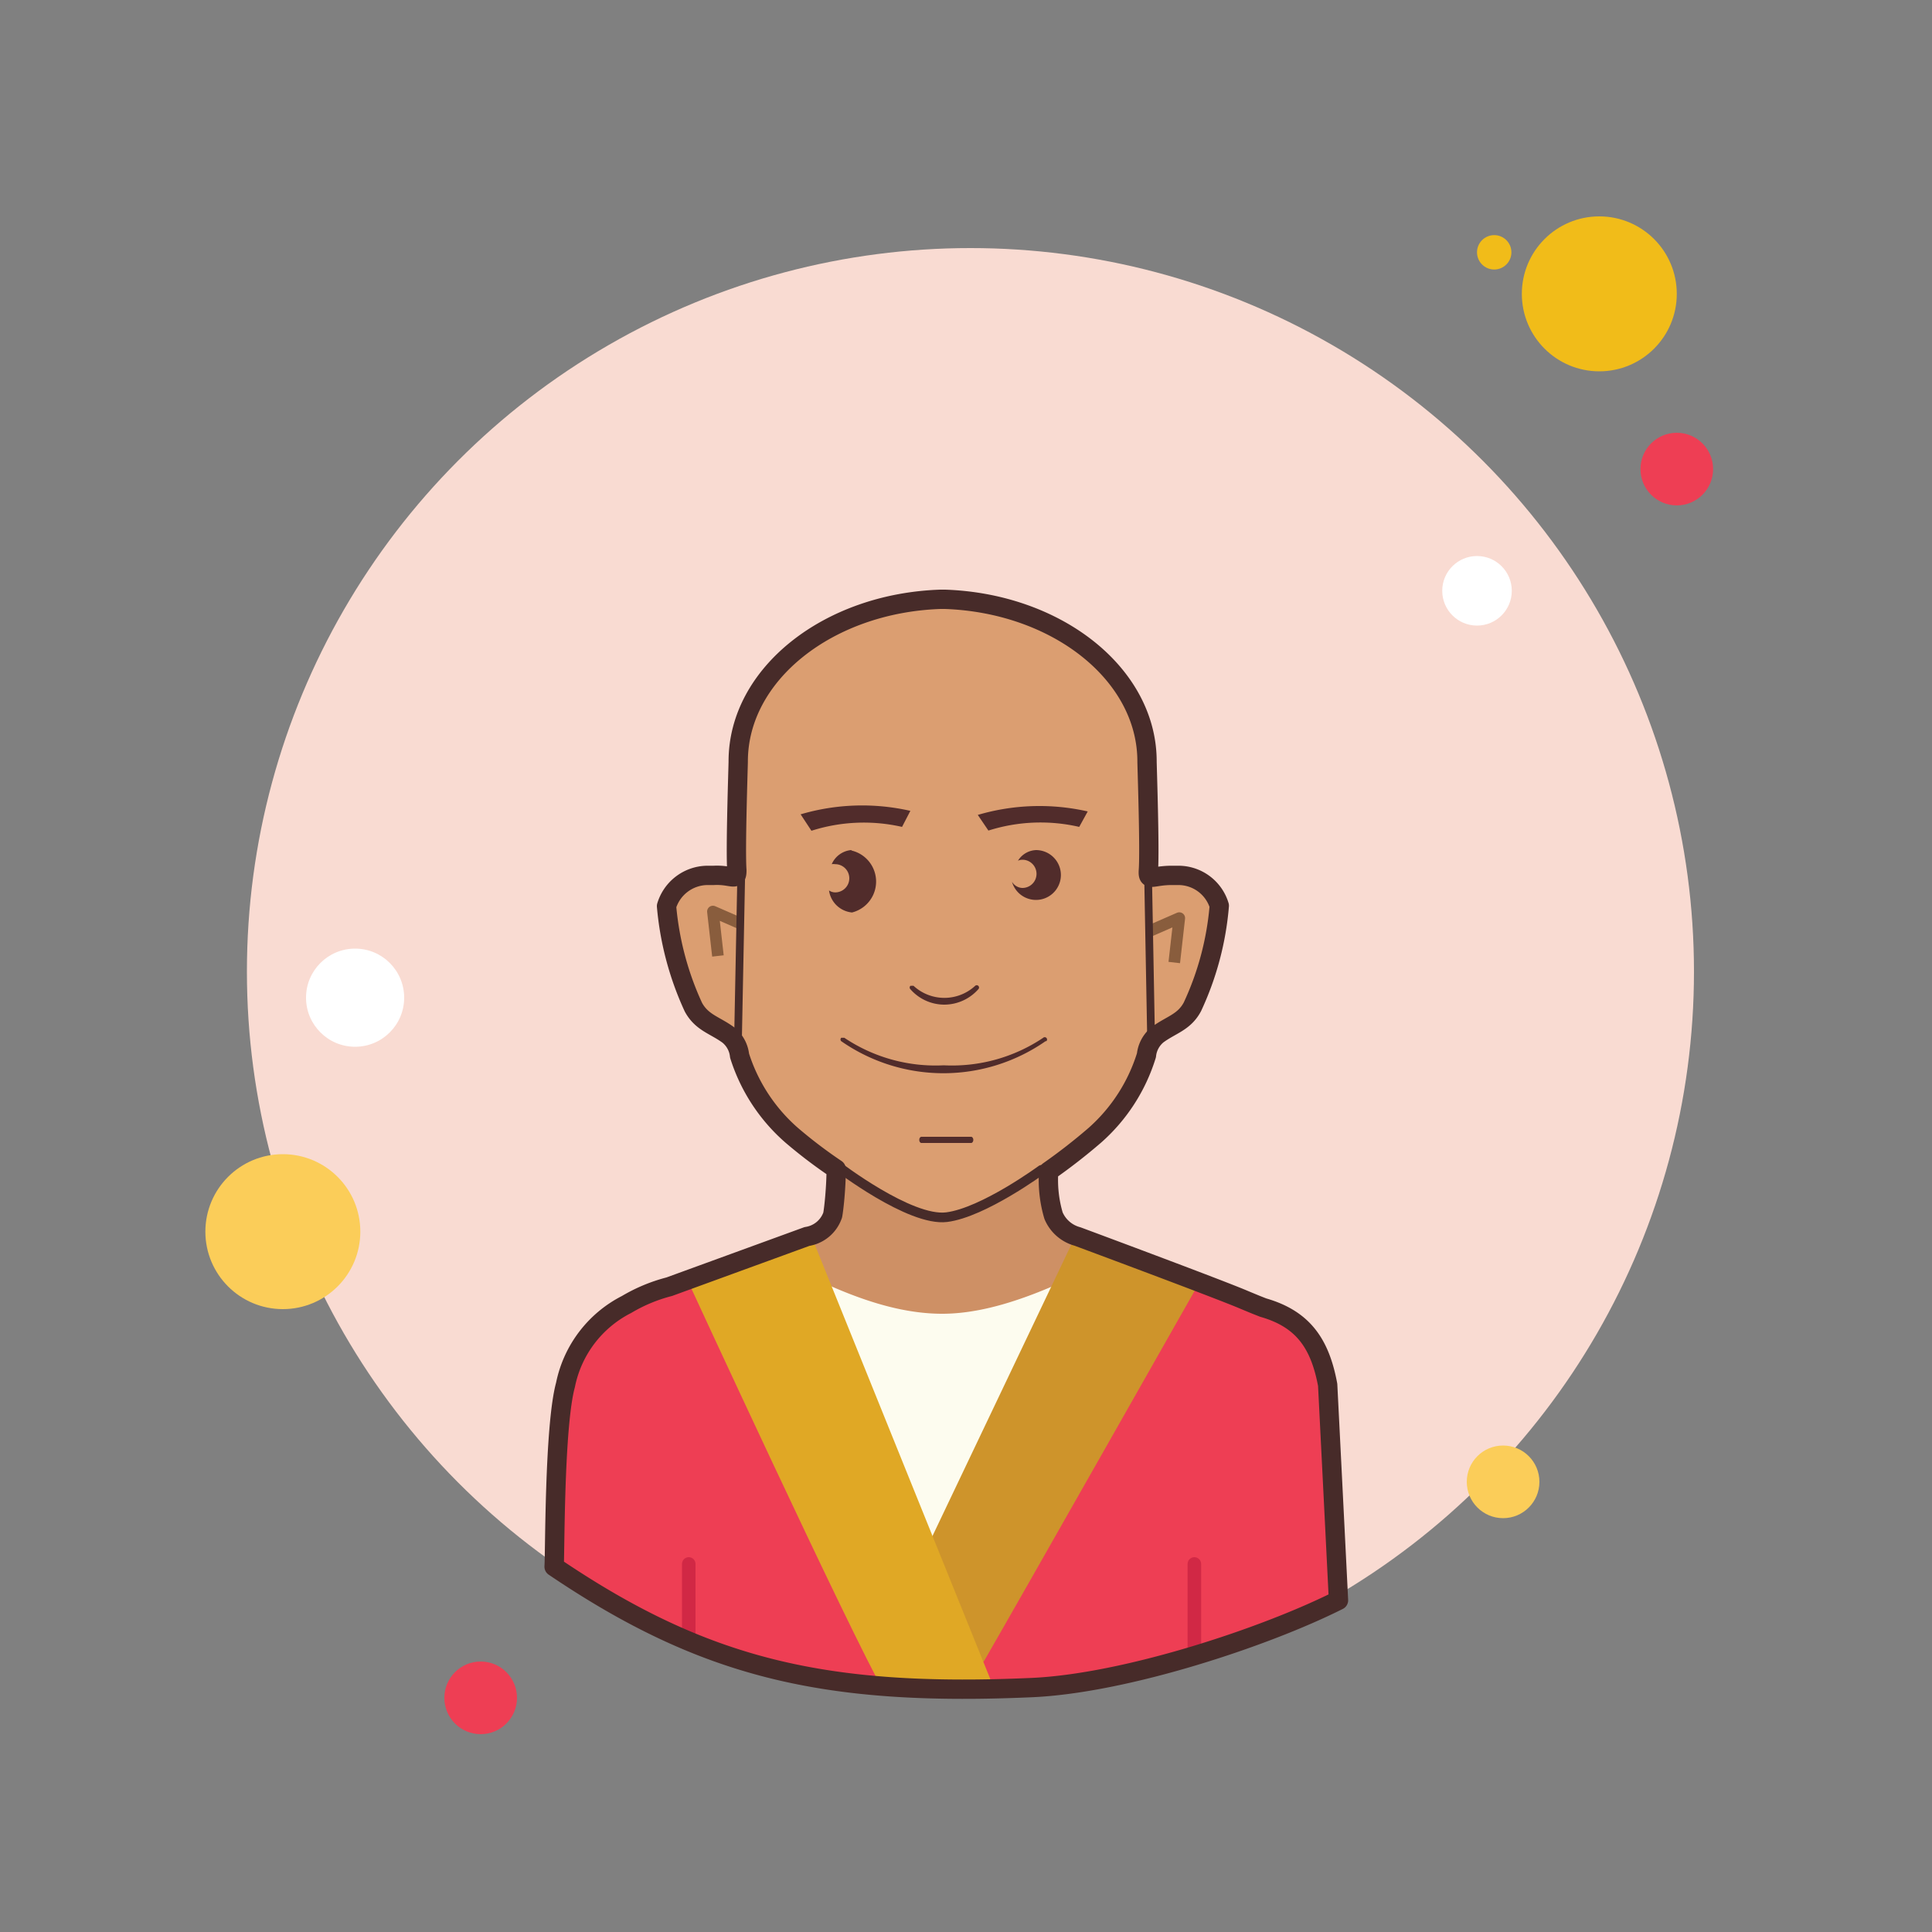 <svg xmlns="http://www.w3.org/2000/svg" viewBox="0 0 100 100" style="fill: rgb(0, 0, 0);"><rect x="0" y="0" width="100" height="100" fill="#808080" stroke="none"/><defs><style>.cls-1{fill:#fff;}.cls-2{fill:#f1bc19;}.cls-3{fill:#f9dbd2;}.cls-4{fill:#ee3e54;}.cls-5{fill:#fbcd59;}.cls-6{fill:#ce9065;}.cls-7{fill:#fdfcef;}.cls-8{fill:#ce942b;}.cls-9{fill:#e0a825;}.cls-10,.cls-13,.cls-14,.cls-15,.cls-16{fill:none;stroke-linejoin:round;}.cls-10{stroke:#d12845;stroke-width:0.7px;}.cls-10,.cls-13,.cls-15,.cls-16{stroke-linecap:round;}.cls-11{fill:#db9e71;}.cls-12{fill:#512c2b;}.cls-13,.cls-15,.cls-16{stroke:#472b29;}.cls-14{stroke:#895d3d;stroke-width:0.6px;}.cls-15{stroke-width:0.4px;}.cls-16{stroke-width:0.5px;}</style></defs><title>people man_36</title><g id="line4"><circle class="cls-1" cx="20.92" cy="56.96" r="0.89"/><circle class="cls-1" cx="79.97" cy="32.09" r="0.68"/><circle class="cls-2" cx="77.34" cy="13.06" r="0.89"/><circle class="cls-2" cx="21.41" cy="64.63" r="0.89"/><circle class="cls-3" cx="50.23" cy="50.29" r="37.45"/><circle class="cls-2" cx="82.78" cy="15.21" r="4.01"/><circle class="cls-4" cx="86.79" cy="24.28" r="1.88"/><circle class="cls-5" cx="77.8" cy="76.7" r="1.88"/><circle class="cls-5" cx="14.64" cy="63.75" r="4.01"/><circle class="cls-4" cx="24.88" cy="87.88" r="1.88"/><circle class="cls-1" cx="76.45" cy="30.58" r="1.8"/><circle class="cls-1" cx="18.38" cy="51.64" r="2.54"/><path class="cls-6" d="M68.72,71.5c-.4-2.15-1.28-3.41-3.34-4-.09,0-.21-.07-.35-.12l-.58-.24c-1.25-.53-8.68-3.27-8.68-3.27a1.87,1.87,0,0,1-1.24-1.08,8.66,8.66,0,0,1-.23-2.91,46.9,46.9,0,0,1-5,1.42c-1.9.19-6-2.27-6-2.27s-.1,3-.23,3.71a1.67,1.67,0,0,1-1.28,1.13l-7.13,2.59a8.11,8.11,0,0,0-2.21.91,7.55,7.55,0,0,0-3.16,4.16s-.47,3.31-.45,3.43c0,.47-.09,1-.14,1.51,7.77,5.26,14,6.73,24.7,6.27,4.87-.22,12.1-2.62,15.9-4.53C69.07,74,68.72,71.5,68.72,71.5Z"/><path class="cls-7" d="M65.38,67.51c-.09,0-.21-.07-.35-.12l-.58-.24c-.77-.32-3.91-1.5-6.19-2.34l-.1,0C55.64,66.07,52.06,68,48.77,68s-6.58-1.75-9.38-3.22l-.32.08-4.43,1.61a8.11,8.11,0,0,0-2.21.91,7.55,7.55,0,0,0-3.16,4.16s-.47,3.31-.45,3.43c0,.47-.09,5.45-.14,6,7.77,5.26,14,6.73,24.7,6.27,4.87-.22,12.1-2.62,15.9-4.53-.21-4.23-.56-11.15-.56-11.15C68.32,69.39,67.44,68.14,65.38,67.51Z"/><path class="cls-4" d="M29.77,70C30.19,69,33,67,34,66.73l1.45-.53s0,0,0,0L41.27,64c1.5,3.86,5,19.78,6.8,23.54a33.66,33.66,0,0,1-9.4-1.12,52.58,52.58,0,0,1-10.15-5.24C28.69,80.35,28.44,73.1,29.77,70Z"/><path class="cls-4" d="M68.08,69.94a3.15,3.15,0,0,0-2.21-2.11l-1.45-.54h0l-5.79-2.23c-1.5,3.86-7.25,18.87-9,22.62a33.84,33.84,0,0,0,11.17-1.33c6.3-1.78,8.67-3.27,8.66-3.34C69.27,82.21,69.12,73.48,68.08,69.94Z"/><path class="cls-8" d="M55.65,64l6.43,2.38S52.77,82.8,50.92,86H45.17Z"/><path class="cls-9" d="M41.87,63.67l-6.31,2.54S44,84.51,45.82,87.68h5.75Z"/><line class="cls-10" x1="35.65" y1="80.95" x2="35.65" y2="84.86"/><line class="cls-10" x1="61.82" y1="80.95" x2="61.82" y2="85.55"/><path class="cls-11" d="M61,45h-.36c-1,0-1.24.34-1.2-.26.08-1.06-.07-5.36-.07-5.57,0-4.46-4.65-8.1-10.46-8.3h-.24c-5.81.2-10.46,3.84-10.46,8.3,0,.21-.15,4.51-.07,5.57,0,.6-.24.22-1.2.26H36.6a2.23,2.23,0,0,0-2.1,1.58c.13.08.61,3.73,1.39,5.17.44.8,1.12.91,1.82,1.43a1.56,1.56,0,0,1,.57,1A8.93,8.93,0,0,0,41,58.29c.59.57,4.5,4.74,7.86,4.53s7.27-4,7.86-4.53a8.93,8.93,0,0,0,2.67-4.1,1.56,1.56,0,0,1,.57-1c.7-.52,1.38-.63,1.81-1.43.78-1.44,1.26-5.09,1.39-5.17A2.22,2.22,0,0,0,61,45Z"/><path class="cls-12" d="M48.87,52a2.36,2.36,0,0,0,1.77-.8.12.12,0,0,0,0-.17h0a.12.12,0,0,0-.17,0,2.35,2.35,0,0,1-3.18,0,.12.12,0,0,0-.09,0,.11.11,0,0,0-.08,0,.12.12,0,0,0,0,.17A2.34,2.34,0,0,0,48.87,52Z"/><path class="cls-12" d="M46.69,42.8l.43-.83a11.25,11.25,0,0,0-5.68.18L42,43A8.91,8.91,0,0,1,46.69,42.8Z"/><path class="cls-12" d="M55.86,42.8,56.3,42a11.29,11.29,0,0,0-5.69.18l.55.81A8.91,8.91,0,0,1,55.86,42.8Z"/><path class="cls-12" d="M44.05,44a1.22,1.22,0,0,0-1,.73.57.57,0,0,1,.18,0,.73.73,0,0,1,0,1.46.58.58,0,0,1-.32-.1,1.33,1.33,0,0,0,1.19,1.14,1.65,1.65,0,0,0,0-3.2Z"/><path class="cls-12" d="M53.63,44a1.15,1.15,0,0,0-.94.55.59.59,0,0,1,.23-.05.73.73,0,0,1,0,1.46.65.65,0,0,1-.54-.32A1.29,1.29,0,1,0,53.63,44Z"/><path class="cls-12" d="M54.16,53.89a.12.12,0,0,0,0-.17h0a.12.12,0,0,0-.17,0,8.47,8.47,0,0,1-5.14,1.42,8.47,8.47,0,0,1-5.14-1.42.11.11,0,0,0-.08,0,.12.12,0,0,0-.09,0,.12.12,0,0,0,0,.17,9.26,9.26,0,0,0,10.58,0Z"/><path class="cls-12" d="M50.27,59.16c.06,0,.11-.08.11-.16s-.05-.16-.11-.16H47.69c-.06,0-.11.07-.11.16s.05.16.11.16Z"/><path class="cls-13" d="M68.72,71.68c-.4-2.15-1.28-3.41-3.34-4L65,67.53l-.58-.24C63.2,66.76,55.77,64,55.77,64a1.87,1.87,0,0,1-1.24-1.08,6.51,6.51,0,0,1-.25-2.3,29.94,29.94,0,0,0,2.39-1.86,9.1,9.1,0,0,0,2.67-4.14,1.58,1.58,0,0,1,.57-1.06c.7-.52,1.38-.64,1.81-1.45a15.35,15.35,0,0,0,1.39-5.23A2.21,2.21,0,0,0,61,45.31h-.36c-1,0-1.24.34-1.2-.26.08-1.07-.07-5.42-.07-5.64,0-4.51-4.65-8.19-10.46-8.39h-.24c-5.81.2-10.46,3.88-10.46,8.39,0,.22-.15,4.57-.07,5.64,0,.6-.24.21-1.2.26H36.6a2.23,2.23,0,0,0-2.1,1.59,15.71,15.71,0,0,0,1.39,5.23c.44.81,1.12.93,1.82,1.45a1.58,1.58,0,0,1,.57,1.06A9.1,9.1,0,0,0,41,58.78a25.07,25.07,0,0,0,2.28,1.73c0,.9-.11,2-.18,2.38A1.67,1.67,0,0,1,41.77,64L34.64,66.6a8.46,8.46,0,0,0-2.21.92,6,6,0,0,0-3.16,4.16c-.59,2.16-.54,8.87-.59,9.41,7.77,5.26,14,6.73,24.7,6.26,4.87-.21,12.1-2.61,15.9-4.52C69.07,78.6,68.72,71.68,68.72,71.68Z"/><polyline class="cls-14" points="59.55 48.17 61.04 47.52 60.78 49.82"/><polyline class="cls-14" points="38.39 47.83 36.9 47.18 37.16 49.48"/><line class="cls-15" x1="38.37" y1="45.1" x2="38.2" y2="53.75"/><line class="cls-15" x1="59.42" y1="45.1" x2="59.58" y2="53.75"/><path class="cls-16" d="M43.34,60.35S47.1,63.24,49,63s4.91-2.45,4.91-2.45"/></g></svg>